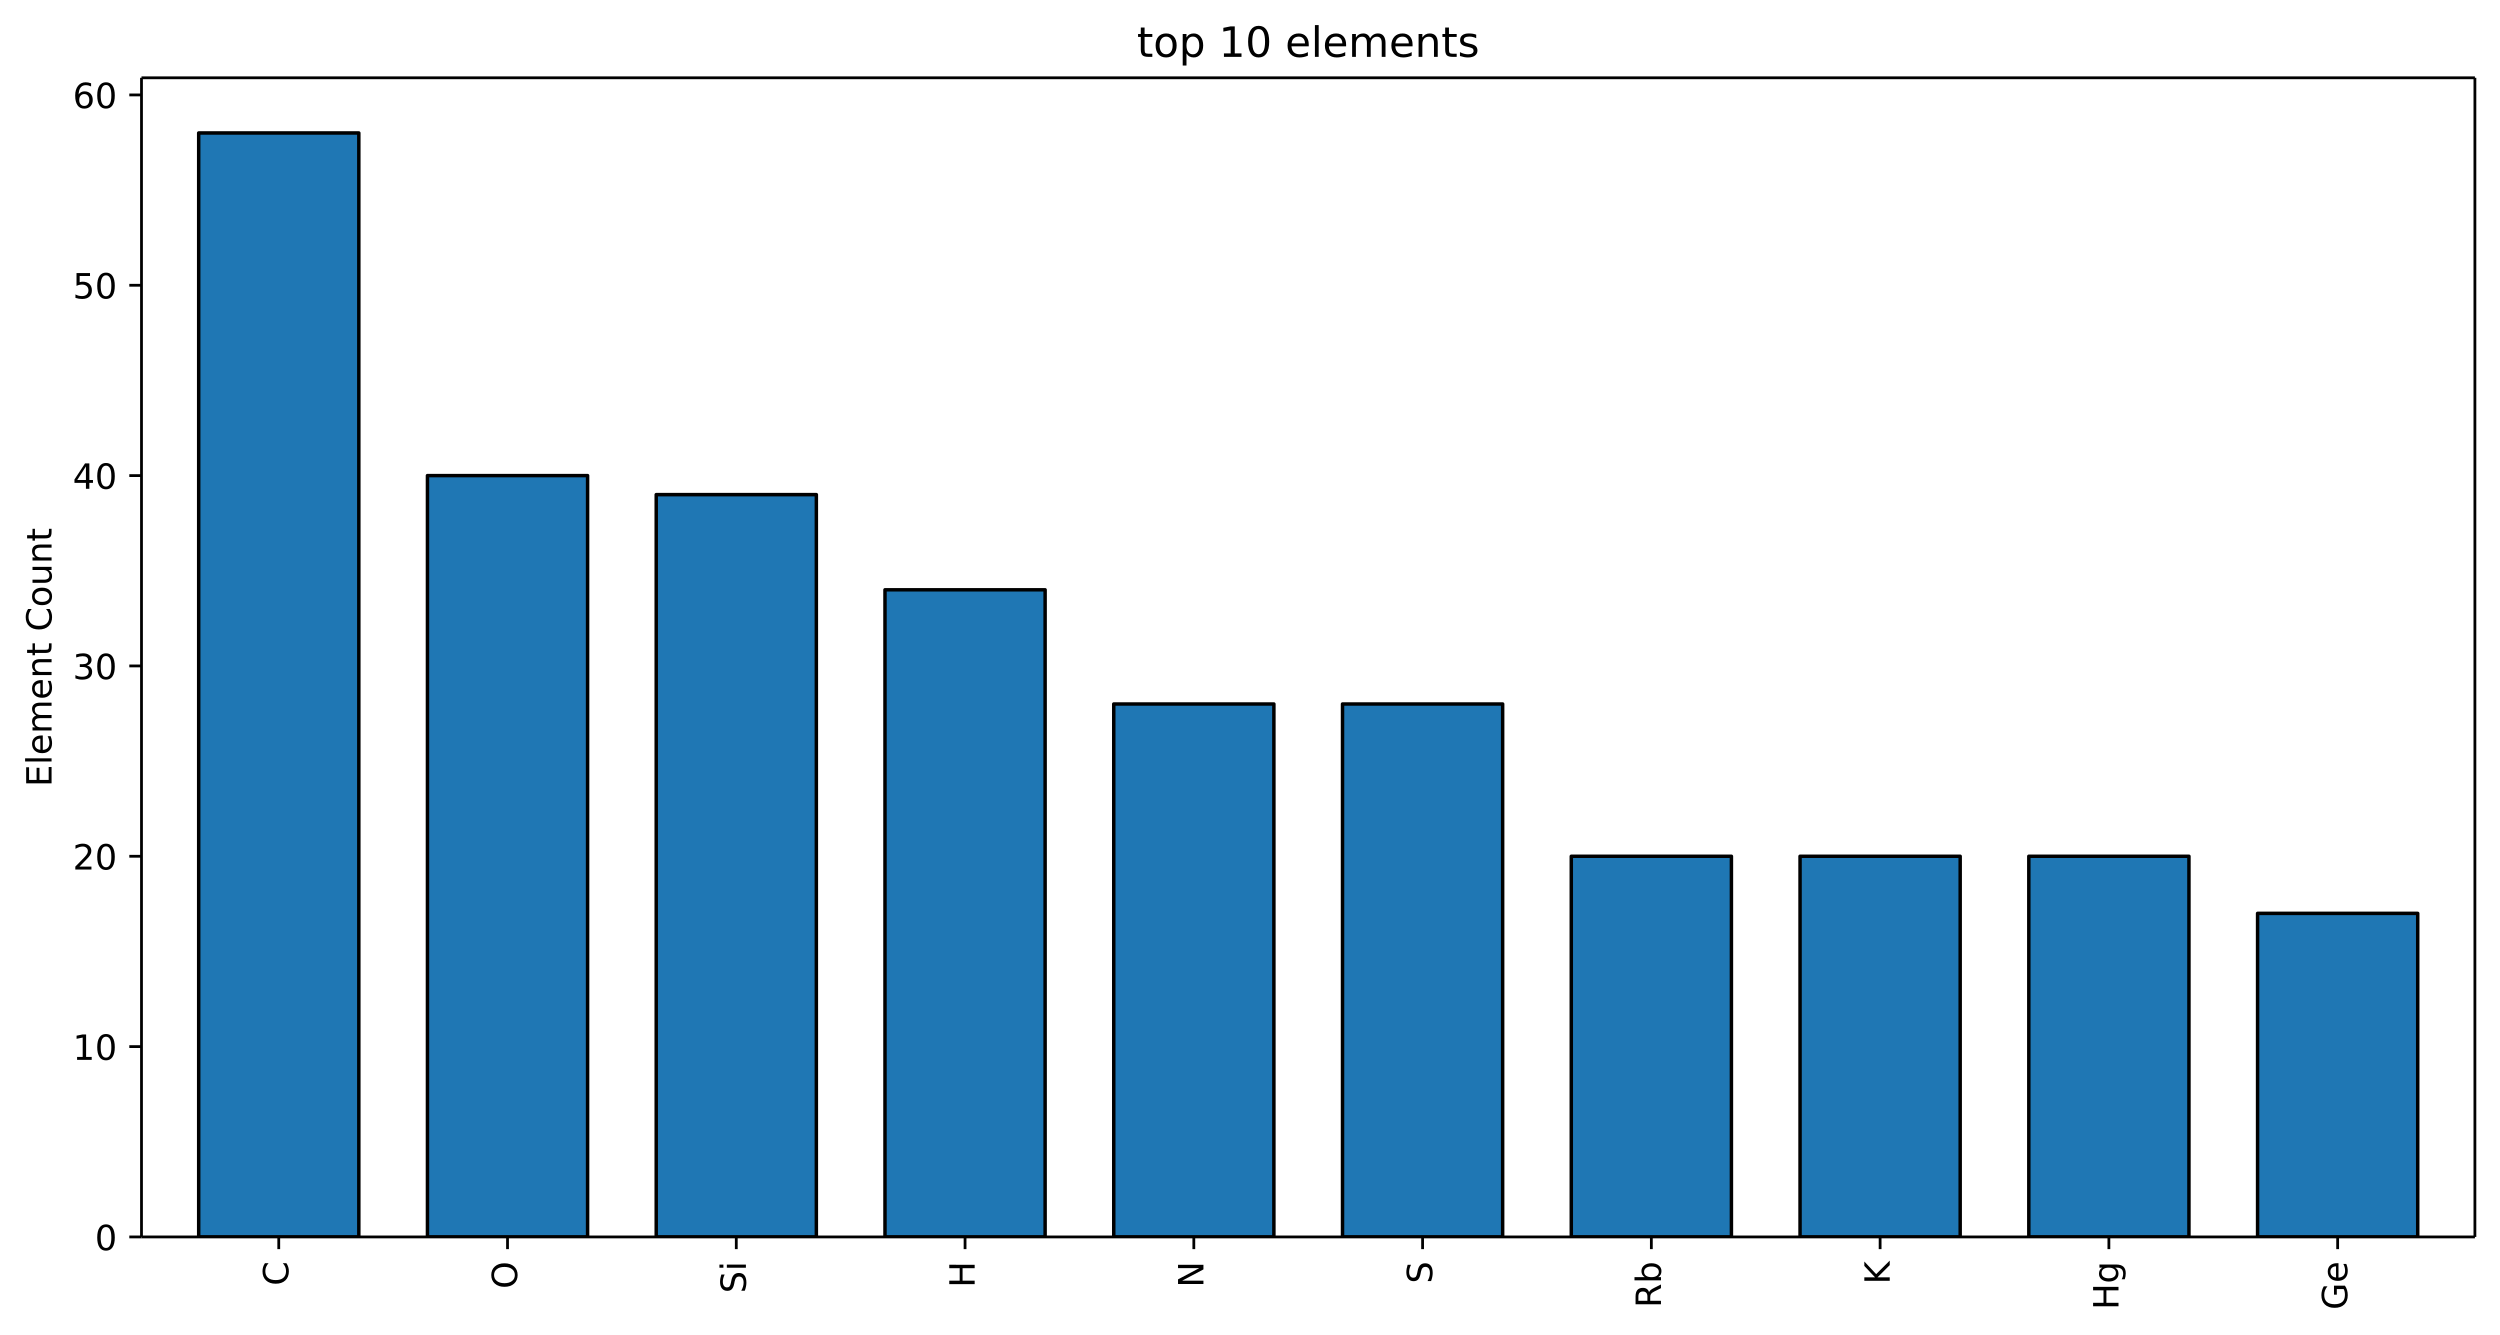 <svg height="510.746" viewBox="0 0 717.403 383.06" width="956.538" xmlns="http://www.w3.org/2000/svg" xmlns:xlink="http://www.w3.org/1999/xlink"><defs><style>*{stroke-linecap:butt;stroke-linejoin:round}</style></defs><g id="figure_1"><path d="M0 383.06h717.403V0H0z" fill="#fff" id="patch_1"/><g id="axes_1"><path d="M40.603 354.958h669.6V22.318h-669.6z" fill="#fff" id="patch_2"/><path clip-path="url(#p4e123e5ed5)" d="M57.015 354.958h45.953v-316.8H57.015z" fill="#1f77b4" stroke="#000" id="patch_3"/><path clip-path="url(#p4e123e5ed5)" d="M122.662 354.958h45.953V136.475h-45.953z" fill="#1f77b4" stroke="#000" id="patch_4"/><path clip-path="url(#p4e123e5ed5)" d="M188.309 354.958h45.953v-213.02h-45.953z" fill="#1f77b4" stroke="#000" id="patch_5"/><path clip-path="url(#p4e123e5ed5)" d="M253.956 354.958h45.953v-185.71h-45.953z" fill="#1f77b4" stroke="#000" id="patch_6"/><path clip-path="url(#p4e123e5ed5)" d="M319.603 354.958h45.953V202.02h-45.953z" fill="#1f77b4" stroke="#000" id="patch_7"/><path clip-path="url(#p4e123e5ed5)" d="M385.25 354.958h45.953V202.02H385.25z" fill="#1f77b4" stroke="#000" id="patch_8"/><path clip-path="url(#p4e123e5ed5)" d="M450.897 354.958h45.953V245.717h-45.953z" fill="#1f77b4" stroke="#000" id="patch_9"/><path clip-path="url(#p4e123e5ed5)" d="M516.544 354.958h45.953V245.717h-45.953z" fill="#1f77b4" stroke="#000" id="patch_10"/><path clip-path="url(#p4e123e5ed5)" d="M582.191 354.958h45.953V245.717h-45.953z" fill="#1f77b4" stroke="#000" id="patch_11"/><path clip-path="url(#p4e123e5ed5)" d="M647.838 354.958h45.953v-92.855h-45.953z" fill="#1f77b4" stroke="#000" id="patch_12"/><g id="matplotlib.axis_1"><g id="xtick_1"><g id="line2d_1"><defs><path d="M0 0v3.5" id="m82a93d3929" stroke="#000" stroke-width=".8"/></defs><use x="79.991" xlink:href="#m82a93d3929" y="354.958" stroke="#000" stroke-width=".8"/></g><g id="text_1"><defs><path d="M64.406 67.281v-10.39q-4.984 4.64-10.625 6.922-5.64 2.296-11.984 2.296-12.5 0-19.14-7.64-6.641-7.64-6.641-22.094 0-14.406 6.64-22.047 6.64-7.64 19.14-7.64 6.345 0 11.985 2.296 5.64 2.297 10.625 6.938V5.609Q59.234 2.094 53.437.33q-5.78-1.75-12.218-1.75-16.563 0-26.094 10.124-9.516 10.14-9.516 27.672 0 17.578 9.516 27.703 9.531 10.14 26.094 10.14 6.531 0 12.312-1.734 5.797-1.734 10.875-5.203z" id="DejaVuSans-67"/></defs><use xlink:href="#DejaVuSans-67" transform="matrix(0 -.1 -.1 0 82.75 368.94)"/></g></g><g id="xtick_2"><use x="145.638" xlink:href="#m82a93d3929" y="354.958" stroke="#000" stroke-width=".8" id="line2d_2"/><g id="text_2"><defs><path d="M39.406 66.219q-10.75 0-17.078-8.016-6.312-8-6.312-21.828 0-13.766 6.312-21.781 6.328-8 17.078-8 10.735 0 17.016 8 6.281 8.015 6.281 21.781 0 13.828-6.281 21.828-6.281 8.016-17.016 8.016zm0 8q15.328 0 24.5-10.281 9.188-10.282 9.188-27.563 0-17.234-9.188-27.516-9.172-10.28-24.5-10.28-15.375 0-24.593 10.25-9.204 10.265-9.204 27.546t9.204 27.563q9.218 10.28 24.593 10.28z" id="DejaVuSans-79"/></defs><use xlink:href="#DejaVuSans-79" transform="matrix(0 -.1 -.1 0 148.398 369.83)"/></g></g><g id="xtick_3"><use x="211.285" xlink:href="#m82a93d3929" y="354.958" stroke="#000" stroke-width=".8" id="line2d_3"/><g id="text_3"><defs><path d="M53.516 70.516V60.89q-5.61 2.687-10.594 4-4.984 1.328-9.625 1.328-8.047 0-12.422-3.125t-4.375-8.89q0-4.845 2.906-7.313 2.907-2.453 11.016-3.97l5.953-1.218q11.031-2.11 16.281-7.406 5.25-5.297 5.25-14.172 0-10.61-7.11-16.078-7.093-5.469-20.812-5.469-5.172 0-11.015 1.172Q13.14.922 6.89 3.219v10.156q6-3.36 11.765-5.078 5.766-1.703 11.328-1.703 8.438 0 13.032 3.312 4.593 3.328 4.593 9.485 0 5.359-3.297 8.39-3.296 3.032-10.812 4.547L27.484 33.5q-11.03 2.188-15.968 6.875-4.922 4.688-4.922 13.047 0 9.672 6.812 15.234 6.813 5.563 18.766 5.563 5.14 0 10.453-.938 5.328-.922 10.89-2.765z" id="DejaVuSans-83"/><path d="M9.422 54.688h8.984V0H9.422zm0 21.296h8.984v-11.39H9.422z" id="DejaVuSans-105"/></defs><g transform="matrix(0 -.1 -.1 0 214.045 371.085)"><use xlink:href="#DejaVuSans-83"/><use x="63.477" xlink:href="#DejaVuSans-105"/></g></g></g><g id="xtick_4"><use x="276.933" xlink:href="#m82a93d3929" y="354.958" stroke="#000" stroke-width=".8" id="line2d_4"/><g id="text_4"><defs><path d="M9.813 72.906h9.859v-29.89h35.844v29.89h9.859V0h-9.86v34.719H19.673V0h-9.86z" id="DejaVuSans-72"/></defs><use xlink:href="#DejaVuSans-72" transform="matrix(0 -.1 -.1 0 279.692 369.478)"/></g></g><g id="xtick_5"><use x="342.58" xlink:href="#m82a93d3929" y="354.958" stroke="#000" stroke-width=".8" id="line2d_5"/><g id="text_5"><defs><path d="M9.813 72.906h13.28l32.329-60.984v60.984h9.562V0h-13.28L19.39 60.984V0H9.813z" id="DejaVuSans-78"/></defs><use xlink:href="#DejaVuSans-78" transform="matrix(0 -.1 -.1 0 345.339 369.44)"/></g></g><g id="xtick_6"><use x="408.227" xlink:href="#m82a93d3929" y="354.958" stroke="#000" stroke-width=".8" id="line2d_6"/><use xlink:href="#DejaVuSans-83" transform="matrix(0 -.1 -.1 0 410.986 368.307)" id="text_6"/></g><g id="xtick_7"><use x="473.874" xlink:href="#m82a93d3929" y="354.958" stroke="#000" stroke-width=".8" id="line2d_7"/><g id="text_7"><defs><path d="M44.39 34.188q3.172-1.079 6.172-4.594 3-3.516 6.032-9.672L66.609 0H56l-9.313 18.703q-3.624 7.328-7.015 9.719-3.39 2.39-9.25 2.39h-10.75V0h-9.86v72.906h22.266q12.5 0 18.656-5.234 6.157-5.219 6.157-15.766 0-6.89-3.203-11.437-3.204-4.532-9.297-6.282zM19.673 64.797V38.922h12.406q7.125 0 10.766 3.297 3.64 3.297 3.64 9.687 0 6.39-3.64 9.64-3.64 3.25-10.766 3.25z" id="DejaVuSans-82"/><path d="M48.688 27.297q0 9.906-4.079 15.547-4.078 5.64-11.203 5.64-7.14 0-11.218-5.64-4.079-5.64-4.079-15.547 0-9.906 4.078-15.547 4.079-5.64 11.22-5.64 7.124 0 11.202 5.64t4.078 15.547zM18.108 46.39q2.844 4.875 7.157 7.234Q29.594 56 35.594 56q9.968 0 16.187-7.906 6.235-7.907 6.235-20.797T51.78 6.484q-6.218-7.906-16.187-7.906-6 0-10.328 2.375-4.313 2.375-7.157 7.25V0H9.08v75.984h9.03z" id="DejaVuSans-98"/></defs><g transform="matrix(0 -.1 -.1 0 476.633 375.255)"><use xlink:href="#DejaVuSans-82"/><use x="69.482" xlink:href="#DejaVuSans-98"/></g></g></g><g id="xtick_8"><use x="539.521" xlink:href="#m82a93d3929" y="354.958" stroke="#000" stroke-width=".8" id="line2d_8"/><g id="text_8"><defs><path d="M9.813 72.906h9.859V42.094L52.39 72.906h12.703L28.906 38.922 67.672 0H54.688L19.672 35.11V0h-9.86z" id="DejaVuSans-75"/></defs><use xlink:href="#DejaVuSans-75" transform="matrix(0 -.1 -.1 0 542.28 368.516)"/></g></g><g id="xtick_9"><use x="605.168" xlink:href="#m82a93d3929" y="354.958" stroke="#000" stroke-width=".8" id="line2d_9"/><g id="text_9"><defs><path d="M45.406 27.984q0 9.766-4.031 15.125-4.016 5.375-11.297 5.375-7.219 0-11.25-5.375-4.031-5.359-4.031-15.125 0-9.718 4.031-15.093t11.25-5.375q7.281 0 11.297 5.375 4.031 5.375 4.031 15.093zm8.985-21.203q0-13.953-6.203-20.765Q42-20.797 29.203-20.797q-4.734 0-8.937.703-4.203.703-8.157 2.172v8.735q3.954-2.141 7.813-3.157 3.86-1.031 7.86-1.031 8.843 0 13.234 4.61 4.39 4.609 4.39 13.937v4.453q-2.781-4.844-7.125-7.234Q33.938 0 27.875 0 17.828 0 11.672 7.656q-6.156 7.672-6.156 20.328 0 12.688 6.156 20.344Q17.828 56 27.875 56q6.063 0 10.406-2.39 4.344-2.391 7.125-7.22v8.297h8.985z" id="DejaVuSans-103"/></defs><g transform="matrix(0 -.1 -.1 0 607.927 375.827)"><use xlink:href="#DejaVuSans-72"/><use x="75.195" xlink:href="#DejaVuSans-103"/></g></g></g><g id="xtick_10"><use x="670.815" xlink:href="#m82a93d3929" y="354.958" stroke="#000" stroke-width=".8" id="line2d_10"/><g id="text_10"><defs><path d="M59.516 10.406v19.578h-16.11v8.11h25.875V6.78Q63.578 2.734 56.687.656 49.813-1.422 42-1.422q-17.094 0-26.75 9.985-9.64 10-9.64 27.812 0 17.875 9.64 27.86 9.656 9.984 26.75 9.984 7.125 0 13.547-1.766 6.422-1.75 11.844-5.172v-10.5q-5.47 4.64-11.625 6.985-6.157 2.343-12.938 2.343-13.39 0-20.11-7.468-6.702-7.47-6.702-22.266 0-14.75 6.703-22.219 6.718-7.469 20.11-7.469 5.218 0 9.312.907 4.109.906 7.375 2.812z" id="DejaVuSans-71"/><path d="M56.203 29.594v-4.39H14.891q.593-9.282 5.593-14.142 5-4.859 13.938-4.859 5.172 0 10.031 1.266 4.86 1.265 9.656 3.812v-8.5Q49.266.734 44.187-.344 39.11-1.422 33.892-1.422q-13.094 0-20.735 7.61-7.64 7.625-7.64 20.625 0 13.421 7.25 21.296Q20.016 56 32.328 56q11.031 0 17.453-7.11 6.422-7.093 6.422-19.296zm-8.984 2.64q-.094 7.36-4.125 11.75-4.032 4.407-10.672 4.407-7.516 0-12.031-4.25-4.516-4.25-5.203-11.97z" id="DejaVuSans-101"/></defs><g transform="matrix(0 -.1 -.1 0 673.574 375.86)"><use xlink:href="#DejaVuSans-71"/><use x="77.49" xlink:href="#DejaVuSans-101"/></g></g></g></g><g id="matplotlib.axis_2"><g id="ytick_1"><g id="line2d_11"><defs><path d="M0 0h-3.5" id="m1d6874ff83" stroke="#000" stroke-width=".8"/></defs><use x="40.603" xlink:href="#m1d6874ff83" y="354.958" stroke="#000" stroke-width=".8"/></g><g id="text_11"><defs><path d="M31.781 66.406q-7.61 0-11.453-7.5Q16.5 51.422 16.5 36.375q0-14.984 3.828-22.484 3.844-7.5 11.453-7.5 7.672 0 11.5 7.5 3.844 7.5 3.844 22.484 0 15.047-3.844 22.531-3.828 7.5-11.5 7.5zm0 7.813q12.266 0 18.735-9.703 6.468-9.688 6.468-28.141 0-18.406-6.468-28.11-6.47-9.687-18.735-9.687-12.25 0-18.718 9.688-6.47 9.703-6.47 28.109 0 18.453 6.47 28.14Q19.53 74.22 31.78 74.22z" id="DejaVuSans-48"/></defs><use xlink:href="#DejaVuSans-48" transform="matrix(.1 0 0 -.1 27.24 358.757)"/></g></g><g id="ytick_2"><use x="40.603" xlink:href="#m1d6874ff83" y="300.337" stroke="#000" stroke-width=".8" id="line2d_12"/><g id="text_12"><defs><path d="M12.406 8.297h16.11v55.625l-17.532-3.516v8.985l17.438 3.515h9.86V8.296H54.39V0H12.406z" id="DejaVuSans-49"/></defs><g transform="matrix(.1 0 0 -.1 20.878 304.137)"><use xlink:href="#DejaVuSans-49"/><use x="63.623" xlink:href="#DejaVuSans-48"/></g></g></g><g id="ytick_3"><use x="40.603" xlink:href="#m1d6874ff83" y="245.717" stroke="#000" stroke-width=".8" id="line2d_13"/><g id="text_13"><defs><path d="M19.188 8.297h34.421V0H7.33v8.297q5.609 5.812 15.296 15.594 9.703 9.797 12.188 12.64 4.734 5.313 6.609 9 1.89 3.688 1.89 7.25 0 5.813-4.078 9.469-4.078 3.672-10.625 3.672-4.64 0-9.797-1.61-5.14-1.609-11-4.89v9.969Q13.767 71.78 18.938 73q5.188 1.219 9.485 1.219 11.328 0 18.062-5.672 6.735-5.656 6.735-15.125 0-4.5-1.688-8.531-1.672-4.016-6.125-9.485-1.218-1.422-7.765-8.187-6.532-6.766-18.453-18.922z" id="DejaVuSans-50"/></defs><g transform="matrix(.1 0 0 -.1 20.878 249.516)"><use xlink:href="#DejaVuSans-50"/><use x="63.623" xlink:href="#DejaVuSans-48"/></g></g></g><g id="ytick_4"><use x="40.603" xlink:href="#m1d6874ff83" y="191.096" stroke="#000" stroke-width=".8" id="line2d_14"/><g id="text_14"><defs><path d="M40.578 39.313Q47.656 37.797 51.625 33q3.984-4.781 3.984-11.813 0-10.78-7.422-16.703-7.421-5.906-21.093-5.906-4.578 0-9.438.906-4.86.907-10.031 2.72v9.515q4.094-2.39 8.969-3.61 4.89-1.218 10.218-1.218 9.266 0 14.125 3.656 4.86 3.656 4.86 10.64 0 6.454-4.516 10.079-4.515 3.64-12.562 3.64h-8.5v8.11h8.89q7.266 0 11.125 2.906 3.86 2.906 3.86 8.375 0 5.61-3.985 8.61-3.968 3.015-11.39 3.015-4.063 0-8.703-.89-4.641-.876-10.203-2.72v8.782q5.624 1.562 10.53 2.344 4.907.78 9.25.78 11.235 0 17.766-5.109 6.547-5.093 6.547-13.78 0-6.063-3.468-10.235-3.47-4.172-9.86-5.782z" id="DejaVuSans-51"/></defs><g transform="matrix(.1 0 0 -.1 20.878 194.895)"><use xlink:href="#DejaVuSans-51"/><use x="63.623" xlink:href="#DejaVuSans-48"/></g></g></g><g id="ytick_5"><use x="40.603" xlink:href="#m1d6874ff83" y="136.475" stroke="#000" stroke-width=".8" id="line2d_15"/><g id="text_15"><defs><path d="M37.797 64.313L12.89 25.39h24.906zm-2.594 8.593H47.61V25.391h10.407v-8.203H47.609V0h-9.812v17.188H4.89v9.515z" id="DejaVuSans-52"/></defs><g transform="matrix(.1 0 0 -.1 20.878 140.275)"><use xlink:href="#DejaVuSans-52"/><use x="63.623" xlink:href="#DejaVuSans-48"/></g></g></g><g id="ytick_6"><use x="40.603" xlink:href="#m1d6874ff83" y="81.855" stroke="#000" stroke-width=".8" id="line2d_16"/><g id="text_16"><defs><path d="M10.797 72.906h38.719v-8.312H19.828v-17.86q2.14.735 4.281 1.094 2.157.36 4.313.36 12.203 0 19.328-6.688 7.14-6.688 7.14-18.11 0-11.765-7.328-18.296-7.328-6.516-20.656-6.516-4.593 0-9.36.781-4.75.782-9.827 2.344v9.922q4.39-2.39 9.078-3.563 4.687-1.171 9.906-1.171 8.453 0 13.375 4.437 4.938 4.438 4.938 12.063 0 7.609-4.938 12.047-4.922 4.453-13.375 4.453-3.953 0-7.89-.875-3.922-.875-8.016-2.735z" id="DejaVuSans-53"/></defs><g transform="matrix(.1 0 0 -.1 20.878 85.654)"><use xlink:href="#DejaVuSans-53"/><use x="63.623" xlink:href="#DejaVuSans-48"/></g></g></g><g id="ytick_7"><use x="40.603" xlink:href="#m1d6874ff83" y="27.234" stroke="#000" stroke-width=".8" id="line2d_17"/><g id="text_17"><defs><path d="M33.016 40.375q-6.641 0-10.532-4.547-3.875-4.531-3.875-12.437 0-7.86 3.875-12.438 3.891-4.562 10.532-4.562 6.64 0 10.515 4.562 3.875 4.578 3.875 12.438 0 7.906-3.875 12.437-3.875 4.547-10.515 4.547zm19.578 30.922v-8.984q-3.719 1.75-7.5 2.671-3.782.938-7.5.938-9.766 0-14.922-6.594-5.14-6.594-5.875-19.922 2.875 4.25 7.219 6.516 4.359 2.266 9.578 2.266 10.984 0 17.36-6.672 6.374-6.657 6.374-18.125 0-11.235-6.64-18.032-6.641-6.78-17.672-6.78-12.657 0-19.344 9.687-6.688 9.703-6.688 28.109 0 17.281 8.204 27.563 8.203 10.28 22.015 10.28 3.719 0 7.5-.734t7.89-2.187z" id="DejaVuSans-54"/></defs><g transform="matrix(.1 0 0 -.1 20.878 31.033)"><use xlink:href="#DejaVuSans-54"/><use x="63.623" xlink:href="#DejaVuSans-48"/></g></g></g><g id="text_18"><defs><path d="M9.813 72.906h46.093v-8.312H19.672V43.016H54.39v-8.297H19.67V8.297h37.11V0H9.813z" id="DejaVuSans-69"/><path d="M9.422 75.984h8.984V0H9.422z" id="DejaVuSans-108"/><path d="M52 44.188q3.375 6.062 8.063 8.937Q64.75 56 71.093 56q8.548 0 13.188-5.984 4.64-5.97 4.64-17V0h-9.03v32.719q0 7.86-2.797 11.656-2.781 3.813-8.485 3.813-6.984 0-11.046-4.641-4.047-4.625-4.047-12.64V0h-9.032v32.719q0 7.906-2.78 11.687-2.782 3.782-8.595 3.782-6.89 0-10.953-4.657-4.047-4.656-4.047-12.625V0H9.08v54.688h9.03v-8.5q3.078 5.03 7.375 7.421Q29.781 56 35.687 56q5.97 0 10.141-3.031Q50 49.953 52 44.187z" id="DejaVuSans-109"/><path d="M54.89 33.016V0h-8.984v32.719q0 7.765-3.031 11.61-3.031 3.858-9.078 3.858-7.281 0-11.484-4.64-4.204-4.625-4.204-12.64V0H9.08v54.688h9.03v-8.5q3.235 4.937 7.594 7.374Q30.078 56 35.797 56q9.422 0 14.25-5.828 4.844-5.828 4.844-17.156z" id="DejaVuSans-110"/><path d="M18.313 70.219V54.688h18.5v-6.985h-18.5V18.016q0-6.688 1.828-8.594 1.828-1.906 7.453-1.906h9.218V0h-9.218q-10.407 0-14.36 3.875-3.953 3.89-3.953 14.14v29.688H2.687v6.984h6.594V70.22z" id="DejaVuSans-116"/><path d="M30.61 48.39q-7.22 0-11.422-5.64-4.204-5.64-4.204-15.453 0-9.813 4.172-15.453 4.188-5.64 11.453-5.64 7.188 0 11.375 5.655 4.203 5.672 4.203 15.438 0 9.719-4.203 15.406-4.187 5.688-11.375 5.688zm0 7.61q11.718 0 18.406-7.625 6.703-7.61 6.703-21.078 0-13.422-6.703-21.078-6.688-7.64-18.407-7.64-11.765 0-18.437 7.64-6.656 7.656-6.656 21.078 0 13.469 6.656 21.078Q18.844 56 30.609 56z" id="DejaVuSans-111"/><path d="M8.5 21.578v33.11h8.984V21.922q0-7.766 3.016-11.656 3.031-3.875 9.094-3.875 7.265 0 11.484 4.64 4.234 4.64 4.234 12.656v31h8.985V0h-8.984v8.406Q42.047 3.422 37.718 1q-4.313-2.422-10.032-2.422-9.421 0-14.312 5.86Q8.5 10.296 8.5 21.578zM31.11 56z" id="DejaVuSans-117"/></defs><g transform="matrix(0 -.1 -.1 0 14.798 225.776)"><use xlink:href="#DejaVuSans-69"/><use x="63.184" xlink:href="#DejaVuSans-108"/><use x="90.967" xlink:href="#DejaVuSans-101"/><use x="152.49" xlink:href="#DejaVuSans-109"/><use x="249.902" xlink:href="#DejaVuSans-101"/><use x="311.426" xlink:href="#DejaVuSans-110"/><use x="374.805" xlink:href="#DejaVuSans-116"/><use x="414.014" xlink:href="#DejaVuSans-32"/><use x="445.801" xlink:href="#DejaVuSans-67"/><use x="515.625" xlink:href="#DejaVuSans-111"/><use x="576.807" xlink:href="#DejaVuSans-117"/><use x="640.186" xlink:href="#DejaVuSans-110"/><use x="703.564" xlink:href="#DejaVuSans-116"/></g></g></g><path d="M40.603 354.958V22.318" fill="none" stroke="#000" stroke-linecap="square" stroke-width=".8" id="patch_13"/><path d="M710.203 354.958V22.318" fill="none" stroke="#000" stroke-linecap="square" stroke-width=".8" id="patch_14"/><path d="M40.603 354.958h669.6" fill="none" stroke="#000" stroke-linecap="square" stroke-width=".8" id="patch_15"/><path d="M40.603 22.318h669.6" fill="none" stroke="#000" stroke-linecap="square" stroke-width=".8" id="patch_16"/><g id="text_19"><defs><path d="M18.11 8.203v-29H9.077v75.484h9.031v-8.296q2.844 4.875 7.157 7.234Q29.594 56 35.594 56q9.968 0 16.187-7.906 6.235-7.907 6.235-20.797T51.78 6.484q-6.218-7.906-16.187-7.906-6 0-10.328 2.375-4.313 2.375-7.157 7.25zm30.578 19.094q0 9.906-4.079 15.547-4.078 5.64-11.203 5.64-7.14 0-11.218-5.64-4.079-5.64-4.079-15.547 0-9.906 4.078-15.547 4.079-5.64 11.22-5.64 7.124 0 11.202 5.64t4.078 15.547z" id="DejaVuSans-112"/><path d="M44.281 53.078v-8.5q-3.797 1.953-7.906 2.922-4.094.984-8.5.984-6.688 0-10.031-2.047-3.344-2.046-3.344-6.156 0-3.125 2.39-4.906 2.391-1.781 9.626-3.39l3.078-.688q9.562-2.047 13.593-5.781 4.032-3.735 4.032-10.422 0-7.625-6.032-12.078-6.03-4.438-16.578-4.438-4.39 0-9.156.86Q10.688.296 5.422 2v9.281q4.984-2.594 9.812-3.89 4.829-1.282 9.579-1.282 6.343 0 9.75 2.172 3.421 2.172 3.421 6.125 0 3.656-2.468 5.61-2.453 1.953-10.813 3.765l-3.125.735q-8.344 1.75-12.062 5.39-3.704 3.64-3.704 9.985 0 7.718 5.47 11.906Q16.75 56 26.811 56q4.97 0 9.36-.734 4.406-.72 8.11-2.188z" id="DejaVuSans-115"/></defs><g transform="matrix(.12 0 0 -.12 326.255 16.318)"><use xlink:href="#DejaVuSans-116"/><use x="39.209" xlink:href="#DejaVuSans-111"/><use x="100.391" xlink:href="#DejaVuSans-112"/><use x="163.867" xlink:href="#DejaVuSans-32"/><use x="195.654" xlink:href="#DejaVuSans-49"/><use x="259.277" xlink:href="#DejaVuSans-48"/><use x="322.9" xlink:href="#DejaVuSans-32"/><use x="354.688" xlink:href="#DejaVuSans-101"/><use x="416.211" xlink:href="#DejaVuSans-108"/><use x="443.994" xlink:href="#DejaVuSans-101"/><use x="505.518" xlink:href="#DejaVuSans-109"/><use x="602.93" xlink:href="#DejaVuSans-101"/><use x="664.453" xlink:href="#DejaVuSans-110"/><use x="727.832" xlink:href="#DejaVuSans-116"/><use x="767.041" xlink:href="#DejaVuSans-115"/></g></g></g></g><defs><clipPath id="p4e123e5ed5"><path d="M40.603 22.318h669.6v332.64h-669.6z"/></clipPath></defs></svg>